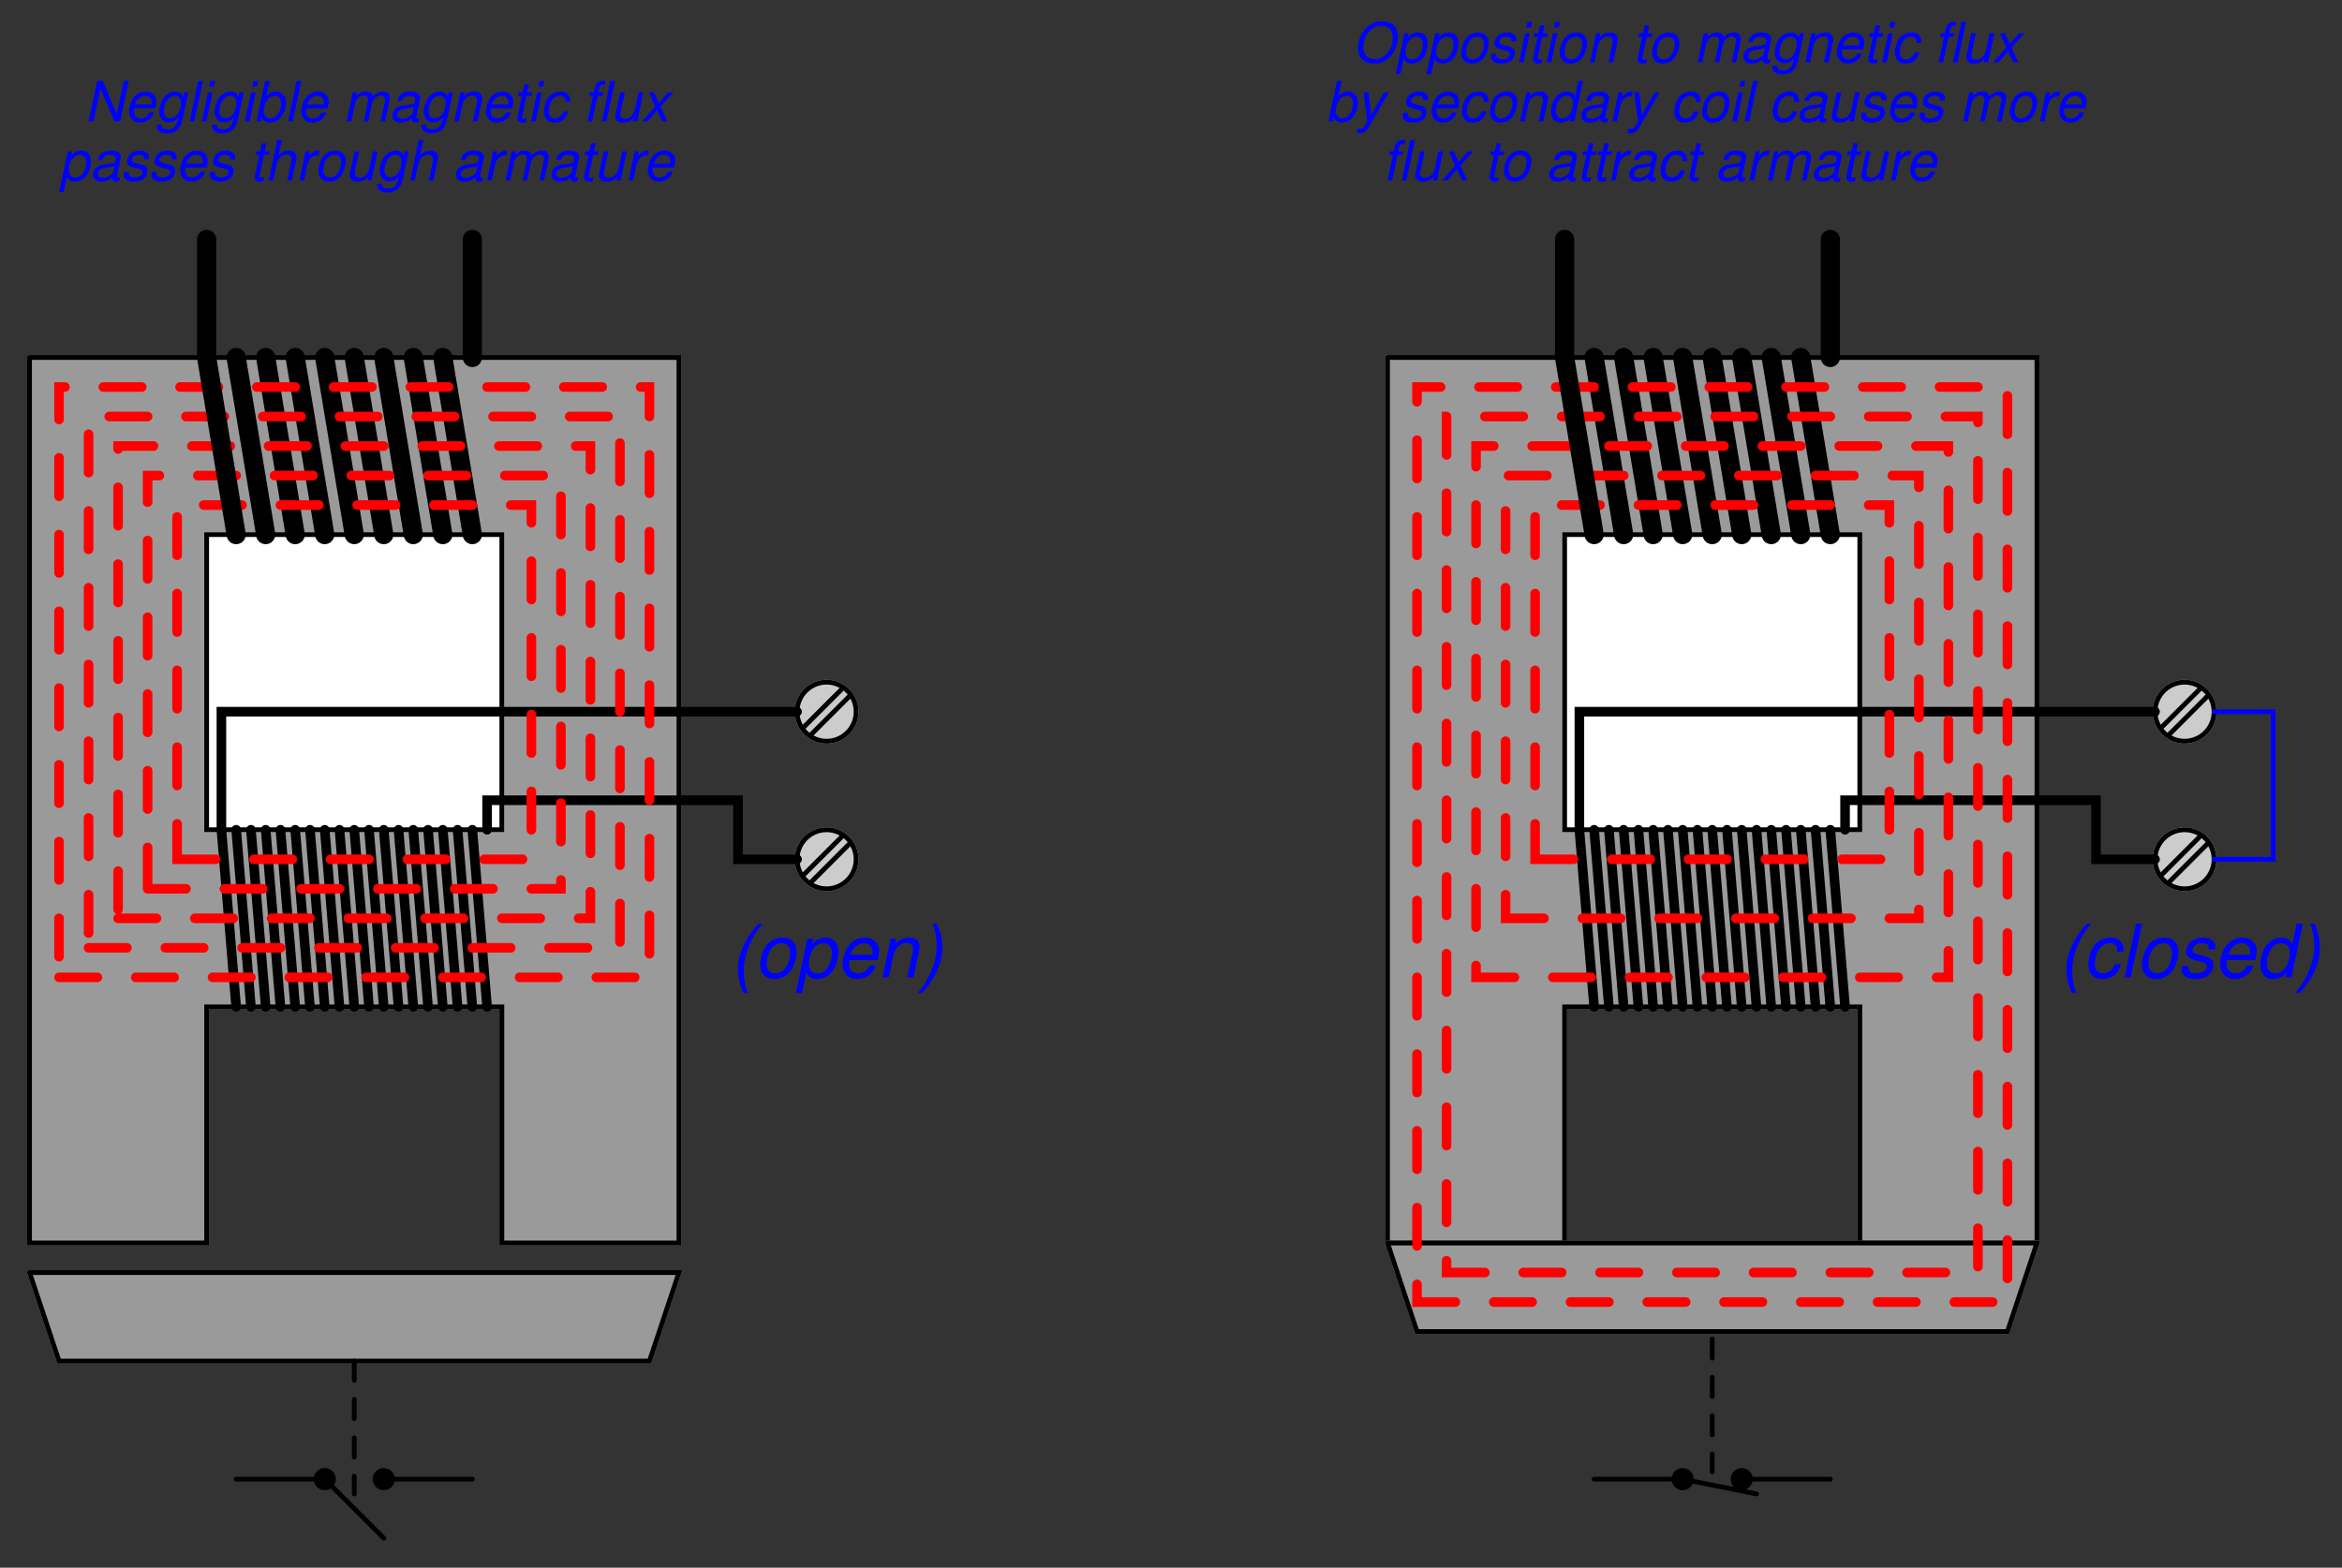 <?xml version="1.0" encoding="UTF-8"?>
<svg xmlns="http://www.w3.org/2000/svg" xmlns:xlink="http://www.w3.org/1999/xlink" viewBox="0 0 356.999 238.999" version="1.2">
<rect x="0" y="0" width="356.999" height="238.999" fill="#333333" stroke="none"/>
<defs>
<g>
<symbol overflow="visible" id="glyph0-0">
<path style="stroke:none;" d=""/>
</symbol>
<symbol overflow="visible" id="glyph0-1">
<path style="stroke:none;" d="M 4.406 -8.203 C 3.625 -7.391 3.078 -6.656 2.516 -5.641 C 1.672 -4.109 1.266 -2.75 1.266 -1.312 C 1.266 0.047 1.594 1.422 2.156 2.391 L 2.766 2.391 C 2.344 1.312 2.156 0.266 2.156 -0.891 C 2.156 -3.391 3.125 -5.891 5.016 -8.203 Z M 4.406 -8.203 "/>
</symbol>
<symbol overflow="visible" id="glyph0-2">
<path style="stroke:none;" d="M 4.312 -6.062 C 3.281 -6.062 2.344 -5.594 1.781 -4.766 C 1.266 -4.031 0.906 -2.797 0.906 -1.844 C 0.906 -0.594 1.766 0.266 3.031 0.266 C 4.109 0.266 4.969 -0.188 5.594 -1.047 C 6.109 -1.75 6.484 -2.984 6.484 -3.953 C 6.484 -4.562 6.25 -5.125 5.859 -5.516 C 5.484 -5.891 4.969 -6.062 4.312 -6.062 Z M 4.172 -5.203 C 5 -5.203 5.484 -4.672 5.484 -3.75 C 5.484 -3.078 5.312 -2.344 5 -1.781 C 4.562 -1.016 3.953 -0.609 3.188 -0.609 C 2.391 -0.609 1.891 -1.156 1.891 -2.062 C 1.891 -2.719 2.078 -3.453 2.391 -4.016 C 2.797 -4.781 3.438 -5.203 4.172 -5.203 Z M 4.172 -5.203 "/>
</symbol>
<symbol overflow="visible" id="glyph0-3">
<path style="stroke:none;" d="M 0.078 2.391 L 1.031 2.391 L 1.703 -0.766 C 2.047 -0.031 2.516 0.266 3.312 0.266 C 4.188 0.266 5.031 -0.141 5.609 -0.844 C 6.203 -1.594 6.594 -2.75 6.594 -3.875 C 6.594 -5.219 5.844 -6.062 4.641 -6.062 C 3.75 -6.062 2.859 -5.578 2.547 -4.953 L 2.75 -5.891 L 1.844 -5.891 Z M 4.266 -5.203 C 5.109 -5.203 5.609 -4.625 5.609 -3.641 C 5.609 -3.031 5.406 -2.312 5.109 -1.75 C 4.688 -0.984 4.125 -0.609 3.391 -0.609 C 2.562 -0.609 2.062 -1.172 2.062 -2.062 C 2.062 -2.75 2.25 -3.469 2.594 -4.062 C 3 -4.812 3.562 -5.203 4.266 -5.203 Z M 4.266 -5.203 "/>
</symbol>
<symbol overflow="visible" id="glyph0-4">
<path style="stroke:none;" d="M 6.328 -2.625 C 6.484 -3.516 6.531 -3.781 6.531 -4.141 C 6.531 -5.234 5.594 -6.062 4.375 -6.062 C 3.391 -6.062 2.469 -5.609 1.891 -4.844 C 1.359 -4.141 0.938 -2.875 0.938 -1.953 C 0.938 -1.344 1.219 -0.719 1.641 -0.297 C 2.031 0.078 2.531 0.266 3.172 0.266 C 4.516 0.266 5.688 -0.578 6.031 -1.781 L 5.078 -1.781 C 4.688 -1.016 4.078 -0.609 3.328 -0.609 C 2.438 -0.609 1.938 -1.156 1.938 -2.109 C 1.938 -2.359 1.953 -2.469 1.984 -2.625 Z M 2.188 -3.438 C 2.484 -4.484 3.312 -5.203 4.234 -5.203 C 5.031 -5.203 5.531 -4.656 5.531 -3.812 C 5.531 -3.719 5.531 -3.625 5.5 -3.438 Z M 2.188 -3.438 "/>
</symbol>
<symbol overflow="visible" id="glyph0-5">
<path style="stroke:none;" d="M 2.031 -5.891 L 0.781 0 L 1.734 0 L 2.422 -3.25 C 2.688 -4.484 3.469 -5.25 4.484 -5.25 C 5.047 -5.25 5.469 -4.859 5.469 -4.344 C 5.469 -4.281 5.438 -4.125 5.406 -3.922 L 4.562 0 L 5.516 0 L 6.406 -4.234 C 6.453 -4.375 6.453 -4.516 6.453 -4.656 C 6.453 -5.516 5.859 -6.062 4.922 -6.062 C 4.078 -6.062 3.328 -5.766 2.75 -5.156 L 2.891 -5.891 Z M 2.031 -5.891 "/>
</symbol>
<symbol overflow="visible" id="glyph0-6">
<path style="stroke:none;" d="M 0.547 2.391 C 1.266 1.656 1.906 0.766 2.438 -0.172 C 3.266 -1.672 3.656 -3.078 3.656 -4.578 C 3.656 -5.859 3.312 -7.266 2.797 -8.203 L 2.172 -8.203 C 2.594 -7.094 2.797 -6.047 2.797 -4.844 C 2.797 -2.422 1.781 0.094 -0.078 2.391 Z M 0.547 2.391 "/>
</symbol>
<symbol overflow="visible" id="glyph0-7">
<path style="stroke:none;" d="M 6.203 -3.922 L 6.203 -4.078 C 6.219 -4.25 6.234 -4.375 6.234 -4.406 C 6.234 -4.781 6.031 -5.234 5.734 -5.531 C 5.391 -5.891 4.922 -6.062 4.281 -6.062 C 3.281 -6.062 2.359 -5.641 1.766 -4.859 C 1.234 -4.172 0.859 -2.953 0.859 -1.906 C 0.859 -1.375 1.031 -0.828 1.344 -0.438 C 1.734 0.047 2.234 0.266 2.953 0.266 C 3.875 0.266 4.656 -0.062 5.172 -0.672 C 5.469 -1.016 5.641 -1.391 5.828 -2.031 L 4.875 -2.031 C 4.547 -1.109 3.922 -0.609 3.109 -0.609 C 2.328 -0.609 1.844 -1.156 1.844 -2.031 C 1.844 -2.75 2.078 -3.609 2.453 -4.203 C 2.875 -4.859 3.438 -5.203 4.125 -5.203 C 4.828 -5.203 5.266 -4.797 5.266 -4.156 C 5.266 -4.094 5.266 -4.016 5.25 -3.922 Z M 6.203 -3.922 "/>
</symbol>
<symbol overflow="visible" id="glyph0-8">
<path style="stroke:none;" d="M 3.453 -8.203 L 2.516 -8.203 L 0.766 0 L 1.703 0 Z M 3.453 -8.203 "/>
</symbol>
<symbol overflow="visible" id="glyph0-9">
<path style="stroke:none;" d="M 5.781 -4.25 C 5.844 -4.484 5.844 -4.594 5.844 -4.734 C 5.844 -5.531 5.109 -6.062 4 -6.062 C 3.203 -6.062 2.516 -5.828 2.062 -5.391 C 1.641 -5 1.391 -4.406 1.391 -3.875 C 1.391 -3.188 1.781 -2.875 2.938 -2.562 L 3.766 -2.344 C 4.141 -2.25 4.312 -2.188 4.406 -2.062 C 4.484 -1.953 4.562 -1.781 4.562 -1.688 C 4.562 -1.469 4.391 -1.141 4.203 -0.984 C 3.922 -0.75 3.438 -0.609 2.953 -0.609 C 2.156 -0.609 1.734 -0.906 1.734 -1.469 C 1.734 -1.547 1.75 -1.641 1.75 -1.75 L 0.75 -1.75 C 0.703 -1.5 0.688 -1.359 0.688 -1.188 C 0.688 -0.281 1.469 0.266 2.781 0.266 C 4.453 0.266 5.547 -0.609 5.547 -1.953 C 5.547 -2.625 5.172 -3 4.188 -3.234 L 3.328 -3.453 C 2.703 -3.609 2.375 -3.844 2.375 -4.125 C 2.375 -4.359 2.516 -4.641 2.719 -4.828 C 2.984 -5.078 3.312 -5.203 3.812 -5.203 C 4.484 -5.203 4.844 -4.953 4.844 -4.5 C 4.844 -4.438 4.844 -4.344 4.844 -4.25 Z M 5.781 -4.25 "/>
</symbol>
<symbol overflow="visible" id="glyph0-10">
<path style="stroke:none;" d="M 7.312 -8.203 L 6.375 -8.203 L 5.688 -5.047 C 5.328 -5.766 4.875 -6.062 4.078 -6.062 C 2.219 -6.062 0.828 -4.281 0.828 -1.906 C 0.828 -0.594 1.578 0.266 2.75 0.266 C 3.234 0.266 3.75 0.109 4.203 -0.172 C 4.531 -0.375 4.688 -0.547 4.844 -0.859 L 4.656 0 L 5.562 0 Z M 4 -5.203 C 4.844 -5.203 5.328 -4.641 5.328 -3.672 C 5.328 -3 5.141 -2.328 4.797 -1.75 C 4.359 -0.984 3.812 -0.609 3.125 -0.609 C 2.297 -0.609 1.812 -1.172 1.812 -2.141 C 1.812 -2.781 1.984 -3.484 2.312 -4.062 C 2.734 -4.844 3.281 -5.203 4 -5.203 Z M 4 -5.203 "/>
</symbol>
<symbol overflow="visible" id="glyph1-0">
<path style="stroke:none;" d=""/>
</symbol>
<symbol overflow="visible" id="glyph1-1">
<path style="stroke:none;" d="M 6.766 -6.156 L 6 -6.156 L 4.938 -1.109 L 2.828 -6.156 L 1.953 -6.156 L 0.641 0 L 1.391 0 L 2.453 -4.984 L 4.562 0 L 5.453 0 Z M 6.766 -6.156 "/>
</symbol>
<symbol overflow="visible" id="glyph1-2">
<path style="stroke:none;" d="M 4.75 -1.969 C 4.875 -2.625 4.891 -2.828 4.891 -3.109 C 4.891 -3.922 4.188 -4.547 3.281 -4.547 C 2.547 -4.547 1.844 -4.203 1.422 -3.641 C 1.016 -3.109 0.703 -2.156 0.703 -1.453 C 0.703 -1 0.906 -0.547 1.234 -0.234 C 1.531 0.062 1.891 0.188 2.375 0.188 C 3.391 0.188 4.266 -0.438 4.516 -1.344 L 3.812 -1.344 C 3.516 -0.766 3.062 -0.453 2.5 -0.453 C 1.828 -0.453 1.453 -0.875 1.453 -1.594 C 1.453 -1.766 1.453 -1.844 1.5 -1.969 Z M 1.641 -2.578 C 1.859 -3.359 2.484 -3.891 3.172 -3.891 C 3.766 -3.891 4.156 -3.5 4.156 -2.859 C 4.156 -2.781 4.141 -2.719 4.125 -2.578 Z M 1.641 -2.578 "/>
</symbol>
<symbol overflow="visible" id="glyph1-3">
<path style="stroke:none;" d="M 4.422 -4.422 L 4.281 -3.766 C 4.156 -4.047 4.078 -4.156 3.891 -4.297 C 3.672 -4.453 3.406 -4.547 3.109 -4.547 C 2.469 -4.547 1.812 -4.234 1.391 -3.703 C 0.938 -3.141 0.625 -2.203 0.625 -1.422 C 0.625 -0.5 1.219 0.141 2.078 0.141 C 2.609 0.141 3.109 -0.078 3.531 -0.531 L 3.5 -0.375 C 3.25 0.781 2.812 1.234 1.906 1.234 C 1.328 1.234 1 1 1 0.625 L 1 0.5 L 0.281 0.5 C 0.281 0.656 0.266 0.75 0.266 0.766 C 0.266 1.422 0.859 1.844 1.766 1.844 C 2.438 1.844 3.031 1.641 3.406 1.281 C 3.828 0.875 4.062 0.359 4.281 -0.719 L 5.078 -4.422 Z M 3.062 -3.891 C 3.609 -3.891 3.953 -3.5 3.953 -2.859 C 3.953 -2.344 3.812 -1.719 3.562 -1.297 C 3.297 -0.781 2.797 -0.469 2.281 -0.469 C 1.719 -0.469 1.359 -0.875 1.359 -1.547 C 1.359 -2.062 1.5 -2.594 1.75 -3.031 C 2.062 -3.594 2.516 -3.891 3.062 -3.891 Z M 3.062 -3.891 "/>
</symbol>
<symbol overflow="visible" id="glyph1-4">
<path style="stroke:none;" d="M 2.594 -6.156 L 1.875 -6.156 L 0.578 0 L 1.281 0 Z M 2.594 -6.156 "/>
</symbol>
<symbol overflow="visible" id="glyph1-5">
<path style="stroke:none;" d="M 2.203 -4.422 L 1.5 -4.422 L 0.562 0 L 1.266 0 Z M 2.578 -6.156 L 1.859 -6.156 L 1.672 -5.281 L 2.391 -5.281 Z M 2.578 -6.156 "/>
</symbol>
<symbol overflow="visible" id="glyph1-6">
<path style="stroke:none;" d="M 1.766 -6.156 L 0.453 0 L 1.094 0 L 1.234 -0.656 C 1.5 -0.047 1.859 0.188 2.484 0.188 C 3.047 0.188 3.641 -0.062 4.031 -0.469 C 4.594 -1.062 4.969 -2.031 4.969 -2.891 C 4.969 -3.844 4.312 -4.547 3.469 -4.547 C 3.125 -4.547 2.75 -4.453 2.5 -4.297 C 2.359 -4.203 2.25 -4.109 1.984 -3.828 L 2.469 -6.156 Z M 3.234 -3.891 C 3.844 -3.891 4.219 -3.453 4.219 -2.734 C 4.219 -2.25 4.078 -1.719 3.828 -1.312 C 3.484 -0.734 3.047 -0.453 2.5 -0.453 C 1.922 -0.453 1.562 -0.875 1.562 -1.547 C 1.562 -2.062 1.719 -2.641 1.953 -3.047 C 2.281 -3.609 2.719 -3.891 3.234 -3.891 Z M 3.234 -3.891 "/>
</symbol>
<symbol overflow="visible" id="glyph1-7">
<path style="stroke:none;" d=""/>
</symbol>
<symbol overflow="visible" id="glyph1-8">
<path style="stroke:none;" d="M 1.531 -4.422 L 0.594 0 L 1.312 0 L 1.891 -2.781 C 2.031 -3.422 2.609 -3.938 3.172 -3.938 C 3.578 -3.938 3.859 -3.719 3.859 -3.359 C 3.859 -3.266 3.844 -3.156 3.828 -3.047 L 3.188 0 L 3.891 0 L 4.484 -2.781 C 4.609 -3.438 5.203 -3.938 5.812 -3.938 C 6.203 -3.938 6.453 -3.703 6.453 -3.297 C 6.453 -3.156 6.453 -3.156 6.375 -2.875 L 5.766 0 L 6.469 0 L 7.141 -3.141 C 7.156 -3.234 7.188 -3.516 7.188 -3.609 C 7.188 -3.844 7.094 -4.078 6.922 -4.266 C 6.734 -4.469 6.516 -4.547 6.109 -4.547 C 5.562 -4.547 5.094 -4.328 4.594 -3.844 C 4.453 -4.312 4.125 -4.547 3.562 -4.547 C 2.984 -4.547 2.609 -4.375 2.062 -3.875 L 2.172 -4.422 Z M 1.531 -4.422 "/>
</symbol>
<symbol overflow="visible" id="glyph1-9">
<path style="stroke:none;" d="M 4.656 -0.438 C 4.578 -0.406 4.547 -0.406 4.516 -0.406 C 4.297 -0.406 4.188 -0.484 4.188 -0.656 C 4.188 -0.688 4.188 -0.719 4.203 -0.75 L 4.734 -3.281 C 4.797 -3.516 4.797 -3.516 4.797 -3.594 C 4.797 -4.172 4.203 -4.547 3.328 -4.547 C 2.141 -4.547 1.438 -4.047 1.281 -3.109 L 1.984 -3.109 C 2.062 -3.344 2.125 -3.469 2.234 -3.578 C 2.422 -3.781 2.781 -3.891 3.141 -3.891 C 3.641 -3.891 4.031 -3.672 4.031 -3.359 C 4.031 -3.328 4.031 -3.266 4.016 -3.203 L 3.984 -3.047 C 3.922 -2.703 3.75 -2.609 3.141 -2.547 C 2.016 -2.453 1.656 -2.359 1.234 -2.094 C 0.797 -1.828 0.547 -1.375 0.547 -0.891 C 0.547 -0.203 1 0.188 1.75 0.188 C 2.062 0.188 2.406 0.141 2.719 0.031 C 2.984 -0.062 3.109 -0.156 3.453 -0.453 L 3.453 -0.359 C 3.453 -0.016 3.703 0.188 4.094 0.188 C 4.203 0.188 4.234 0.188 4.422 0.141 C 4.453 0.141 4.5 0.125 4.547 0.125 Z M 3.641 -1.391 C 3.531 -0.859 2.781 -0.406 2.047 -0.406 C 1.562 -0.406 1.297 -0.609 1.297 -0.969 C 1.297 -1.25 1.453 -1.531 1.703 -1.672 C 1.906 -1.812 2.156 -1.875 2.578 -1.938 C 3.359 -2.047 3.438 -2.047 3.812 -2.172 Z M 3.641 -1.391 "/>
</symbol>
<symbol overflow="visible" id="glyph1-10">
<path style="stroke:none;" d="M 1.531 -4.422 L 0.594 0 L 1.297 0 L 1.812 -2.438 C 2.016 -3.359 2.609 -3.938 3.359 -3.938 C 3.781 -3.938 4.094 -3.641 4.094 -3.25 C 4.094 -3.203 4.078 -3.094 4.047 -2.938 L 3.422 0 L 4.141 0 L 4.812 -3.172 C 4.828 -3.281 4.844 -3.391 4.844 -3.5 C 4.844 -4.141 4.391 -4.547 3.703 -4.547 C 3.047 -4.547 2.5 -4.312 2.062 -3.875 L 2.172 -4.422 Z M 1.531 -4.422 "/>
</symbol>
<symbol overflow="visible" id="glyph1-11">
<path style="stroke:none;" d="M 3.094 -4.422 L 2.344 -4.422 L 2.594 -5.641 L 1.891 -5.641 L 1.625 -4.422 L 1.031 -4.422 L 0.906 -3.859 L 1.516 -3.859 L 0.844 -0.734 C 0.828 -0.656 0.812 -0.562 0.812 -0.469 C 0.812 -0.062 1.109 0.188 1.562 0.188 C 1.75 0.188 1.984 0.172 2.125 0.141 L 2.25 -0.484 C 1.969 -0.406 1.953 -0.406 1.844 -0.406 C 1.656 -0.406 1.547 -0.5 1.547 -0.641 C 1.547 -0.672 1.547 -0.703 1.562 -0.766 L 2.219 -3.859 L 2.969 -3.859 Z M 3.094 -4.422 "/>
</symbol>
<symbol overflow="visible" id="glyph1-12">
<path style="stroke:none;" d="M 4.656 -2.938 L 4.656 -3.062 C 4.672 -3.188 4.672 -3.281 4.672 -3.312 C 4.672 -3.578 4.516 -3.922 4.297 -4.156 C 4.047 -4.422 3.703 -4.547 3.219 -4.547 C 2.453 -4.547 1.766 -4.234 1.328 -3.641 C 0.922 -3.125 0.641 -2.203 0.641 -1.438 C 0.641 -1.031 0.781 -0.625 1.016 -0.328 C 1.297 0.031 1.672 0.188 2.219 0.188 C 2.906 0.188 3.5 -0.047 3.875 -0.5 C 4.094 -0.766 4.234 -1.047 4.375 -1.516 L 3.656 -1.516 C 3.406 -0.828 2.938 -0.453 2.344 -0.453 C 1.75 -0.453 1.391 -0.875 1.391 -1.531 C 1.391 -2.062 1.562 -2.703 1.844 -3.141 C 2.156 -3.641 2.578 -3.891 3.094 -3.891 C 3.625 -3.891 3.953 -3.609 3.953 -3.125 C 3.953 -3.078 3.953 -3.016 3.938 -2.938 Z M 4.656 -2.938 "/>
</symbol>
<symbol overflow="visible" id="glyph1-13">
<path style="stroke:none;" d="M 3.125 -4.422 L 2.391 -4.422 L 2.516 -5 C 2.609 -5.438 2.766 -5.562 3.125 -5.562 C 3.188 -5.562 3.25 -5.562 3.359 -5.547 L 3.484 -6.141 C 3.328 -6.172 3.234 -6.172 3.109 -6.172 C 2.453 -6.172 1.984 -5.797 1.844 -5.172 L 1.688 -4.422 L 1.094 -4.422 L 0.984 -3.859 L 1.562 -3.859 L 0.75 0 L 1.453 0 L 2.281 -3.859 L 3 -3.859 Z M 3.125 -4.422 "/>
</symbol>
<symbol overflow="visible" id="glyph1-14">
<path style="stroke:none;" d="M 4.078 0 L 5.016 -4.422 L 4.297 -4.422 L 3.766 -1.922 C 3.578 -1 2.984 -0.406 2.266 -0.406 C 1.797 -0.406 1.516 -0.656 1.516 -1.062 C 1.516 -1.125 1.516 -1.203 1.531 -1.297 L 2.203 -4.422 L 1.5 -4.422 L 0.766 -1.016 C 0.75 -0.922 0.75 -0.828 0.75 -0.719 C 0.75 -0.156 1.188 0.188 1.906 0.188 C 2.562 0.188 3.047 -0.016 3.531 -0.484 L 3.438 0 Z M 4.078 0 "/>
</symbol>
<symbol overflow="visible" id="glyph1-15">
<path style="stroke:none;" d="M 2.953 -2.25 L 4.922 -4.422 L 4.094 -4.422 L 2.688 -2.797 L 1.953 -4.422 L 1.172 -4.422 L 2.156 -2.25 L 0.141 0 L 0.969 0 L 2.438 -1.688 L 3.203 0 L 3.984 0 Z M 2.953 -2.25 "/>
</symbol>
<symbol overflow="visible" id="glyph1-16">
<path style="stroke:none;" d="M 0.062 1.797 L 0.766 1.797 L 1.281 -0.578 C 1.531 -0.031 1.875 0.188 2.484 0.188 C 3.141 0.188 3.766 -0.109 4.203 -0.625 C 4.656 -1.203 4.938 -2.062 4.938 -2.906 C 4.938 -3.922 4.375 -4.547 3.469 -4.547 C 2.812 -4.547 2.141 -4.188 1.922 -3.719 L 2.062 -4.422 L 1.391 -4.422 Z M 3.203 -3.891 C 3.828 -3.891 4.203 -3.469 4.203 -2.734 C 4.203 -2.266 4.062 -1.734 3.828 -1.312 C 3.516 -0.734 3.094 -0.453 2.547 -0.453 C 1.922 -0.453 1.547 -0.875 1.547 -1.547 C 1.547 -2.062 1.688 -2.609 1.938 -3.047 C 2.25 -3.609 2.672 -3.891 3.203 -3.891 Z M 3.203 -3.891 "/>
</symbol>
<symbol overflow="visible" id="glyph1-17">
<path style="stroke:none;" d="M 4.344 -3.188 C 4.375 -3.359 4.391 -3.438 4.391 -3.547 C 4.391 -4.141 3.828 -4.547 3 -4.547 C 2.406 -4.547 1.891 -4.375 1.547 -4.047 C 1.234 -3.75 1.031 -3.312 1.031 -2.906 C 1.031 -2.391 1.328 -2.156 2.203 -1.922 L 2.828 -1.766 C 3.109 -1.688 3.234 -1.641 3.312 -1.547 C 3.359 -1.469 3.422 -1.344 3.422 -1.266 C 3.422 -1.109 3.297 -0.859 3.141 -0.75 C 2.938 -0.562 2.578 -0.453 2.203 -0.453 C 1.625 -0.453 1.297 -0.688 1.297 -1.109 C 1.297 -1.156 1.312 -1.234 1.312 -1.312 L 0.562 -1.312 C 0.516 -1.125 0.516 -1.016 0.516 -0.891 C 0.516 -0.203 1.094 0.188 2.078 0.188 C 3.344 0.188 4.156 -0.453 4.156 -1.453 C 4.156 -1.969 3.875 -2.25 3.141 -2.438 L 2.5 -2.594 C 2.031 -2.703 1.781 -2.875 1.781 -3.094 C 1.781 -3.266 1.875 -3.469 2.031 -3.625 C 2.234 -3.812 2.484 -3.891 2.859 -3.891 C 3.359 -3.891 3.641 -3.719 3.641 -3.375 C 3.641 -3.328 3.641 -3.25 3.625 -3.188 Z M 4.344 -3.188 "/>
</symbol>
<symbol overflow="visible" id="glyph1-18">
<path style="stroke:none;" d="M 1.891 -6.156 L 0.594 0 L 1.297 0 L 1.812 -2.438 C 2.016 -3.359 2.609 -3.938 3.375 -3.938 C 3.812 -3.938 4.094 -3.656 4.094 -3.219 C 4.094 -3.125 4.094 -3.125 4.047 -2.891 L 3.422 0 L 4.141 0 L 4.812 -3.172 C 4.828 -3.281 4.844 -3.391 4.844 -3.484 C 4.844 -4.156 4.422 -4.547 3.703 -4.547 C 3.078 -4.547 2.672 -4.375 2.125 -3.875 L 2.609 -6.156 Z M 1.891 -6.156 "/>
</symbol>
<symbol overflow="visible" id="glyph1-19">
<path style="stroke:none;" d="M 1.516 -4.422 L 0.578 0 L 1.297 0 L 1.781 -2.297 C 2 -3.328 2.594 -3.844 3.531 -3.812 L 3.672 -4.516 C 3.562 -4.547 3.5 -4.547 3.406 -4.547 C 2.922 -4.547 2.547 -4.328 2.016 -3.734 L 2.156 -4.422 Z M 1.516 -4.422 "/>
</symbol>
<symbol overflow="visible" id="glyph1-20">
<path style="stroke:none;" d="M 3.234 -4.547 C 2.453 -4.547 1.766 -4.188 1.328 -3.562 C 0.953 -3.031 0.672 -2.094 0.672 -1.391 C 0.672 -0.453 1.328 0.188 2.266 0.188 C 3.078 0.188 3.719 -0.141 4.188 -0.781 C 4.578 -1.312 4.859 -2.234 4.859 -2.969 C 4.859 -3.422 4.688 -3.844 4.391 -4.141 C 4.109 -4.406 3.734 -4.547 3.234 -4.547 Z M 3.125 -3.891 C 3.75 -3.891 4.125 -3.5 4.125 -2.812 C 4.125 -2.312 3.984 -1.766 3.75 -1.344 C 3.422 -0.766 2.969 -0.453 2.391 -0.453 C 1.781 -0.453 1.422 -0.875 1.422 -1.547 C 1.422 -2.047 1.562 -2.594 1.781 -3.016 C 2.094 -3.578 2.578 -3.891 3.125 -3.891 Z M 3.125 -3.891 "/>
</symbol>
<symbol overflow="visible" id="glyph1-21">
<path style="stroke:none;" d="M 4.531 -6.25 C 3.578 -6.25 2.766 -5.891 2.078 -5.188 C 1.328 -4.406 0.875 -3.297 0.875 -2.219 C 0.875 -1.484 1.109 -0.844 1.5 -0.453 C 1.891 -0.047 2.578 0.188 3.297 0.188 C 4.094 0.188 4.812 -0.031 5.359 -0.453 C 6.344 -1.219 6.984 -2.578 6.984 -3.922 C 6.984 -4.578 6.75 -5.219 6.375 -5.609 C 5.969 -6.016 5.297 -6.25 4.531 -6.25 Z M 4.422 -5.562 C 5 -5.562 5.547 -5.328 5.828 -4.969 C 6.062 -4.672 6.172 -4.266 6.172 -3.766 C 6.172 -2.984 5.922 -2.172 5.469 -1.562 C 4.969 -0.875 4.234 -0.484 3.406 -0.484 C 2.859 -0.484 2.328 -0.719 2.031 -1.094 C 1.812 -1.391 1.688 -1.781 1.688 -2.281 C 1.688 -3.062 1.953 -3.875 2.391 -4.5 C 2.891 -5.172 3.641 -5.562 4.422 -5.562 Z M 4.422 -5.562 "/>
</symbol>
<symbol overflow="visible" id="glyph1-22">
<path style="stroke:none;" d="M 4.234 -4.422 L 2.266 -0.984 L 1.875 -4.422 L 1.109 -4.422 L 1.688 0.031 L 1.25 0.719 C 1.016 1.078 0.891 1.156 0.562 1.156 C 0.484 1.156 0.453 1.156 0.203 1.125 L 0.062 1.75 C 0.219 1.828 0.328 1.844 0.484 1.844 C 1.078 1.844 1.516 1.562 1.875 0.922 L 4.984 -4.422 Z M 4.234 -4.422 "/>
</symbol>
<symbol overflow="visible" id="glyph1-23">
<path style="stroke:none;" d="M 5.484 -6.156 L 4.781 -6.156 L 4.266 -3.781 C 4 -4.328 3.656 -4.547 3.062 -4.547 C 1.656 -4.547 0.609 -3.219 0.609 -1.438 C 0.609 -0.453 1.188 0.188 2.062 0.188 C 2.438 0.188 2.812 0.078 3.141 -0.125 C 3.406 -0.281 3.516 -0.406 3.625 -0.641 L 3.5 0 L 4.172 0 Z M 3 -3.891 C 3.625 -3.891 3.984 -3.469 3.984 -2.766 C 3.984 -2.25 3.859 -1.75 3.609 -1.312 C 3.281 -0.75 2.859 -0.453 2.344 -0.453 C 1.719 -0.453 1.359 -0.875 1.359 -1.609 C 1.359 -2.078 1.5 -2.609 1.734 -3.047 C 2.047 -3.625 2.453 -3.891 3 -3.891 Z M 3 -3.891 "/>
</symbol>
</g>
<clipPath id="clip1">
  <path d="M 0.5 187 L 110 187 L 110 214 L 0.5 214 Z M 0.5 187 "/>
</clipPath>
<clipPath id="clip2">
  <path d="M 43 219 L 65 219 L 65 238.5 L 43 238.5 Z M 43 219 "/>
</clipPath>
</defs>
<g id="surface1">
<path style="fill-rule:evenodd;fill:rgb(60.352%,60.352%,60.352%);fill-opacity:1;stroke-width:7.312;stroke-linecap:round;stroke-linejoin:miter;stroke:rgb(60.352%,60.352%,60.352%);stroke-opacity:1;stroke-miterlimit:6;" d="M 40 1839.99 L 1030 1839.99 L 1030 489.99 L 760 489.99 L 760 849.99 L 310 849.99 L 310 489.99 L 40 489.99 L 40 1839.99 " transform="matrix(0.1,0,0,-0.1,0.5,238.499)"/>
<path style="fill-rule:evenodd;fill:rgb(100%,100%,100%);fill-opacity:1;stroke-width:7.312;stroke-linecap:round;stroke-linejoin:miter;stroke:rgb(100%,100%,100%);stroke-opacity:1;stroke-miterlimit:6;" d="M 310 1119.99 L 760 1119.99 L 760 1569.99 L 310 1569.99 Z M 310 1119.99 " transform="matrix(0.1,0,0,-0.1,0.5,238.499)"/>
<path style="fill:none;stroke-width:7.312;stroke-linecap:round;stroke-linejoin:miter;stroke:rgb(0%,0%,0%);stroke-opacity:1;stroke-miterlimit:6;" d="M 310 1119.99 L 760 1119.99 L 760 1569.99 L 310 1569.99 Z M 310 1119.99 " transform="matrix(0.1,0,0,-0.1,0.5,238.499)"/>
<path style="fill:none;stroke-width:7.312;stroke-linecap:round;stroke-linejoin:miter;stroke:rgb(0%,0%,0%);stroke-opacity:1;stroke-miterlimit:6;" d="M 40 1839.99 L 1030 1839.99 L 1030 489.99 L 760 489.99 L 760 849.99 L 310 849.99 L 310 489.99 L 40 489.99 L 40 1839.99 " transform="matrix(0.1,0,0,-0.1,0.5,238.499)"/>
<path style="fill:none;stroke-width:29.25;stroke-linecap:round;stroke-linejoin:miter;stroke:rgb(0%,0%,0%);stroke-opacity:1;stroke-miterlimit:6;" d="M 400 1569.99 L 355 1839.99 " transform="matrix(0.1,0,0,-0.1,0.5,238.499)"/>
<path style="fill:none;stroke-width:29.25;stroke-linecap:round;stroke-linejoin:miter;stroke:rgb(0%,0%,0%);stroke-opacity:1;stroke-miterlimit:6;" d="M 445 1569.99 L 400 1839.99 " transform="matrix(0.1,0,0,-0.1,0.5,238.499)"/>
<path style="fill:none;stroke-width:29.25;stroke-linecap:round;stroke-linejoin:miter;stroke:rgb(0%,0%,0%);stroke-opacity:1;stroke-miterlimit:6;" d="M 490 1569.99 L 445 1839.99 " transform="matrix(0.1,0,0,-0.1,0.5,238.499)"/>
<path style="fill:none;stroke-width:29.25;stroke-linecap:round;stroke-linejoin:miter;stroke:rgb(0%,0%,0%);stroke-opacity:1;stroke-miterlimit:6;" d="M 535 1569.99 L 490 1839.99 " transform="matrix(0.1,0,0,-0.1,0.5,238.499)"/>
<path style="fill:none;stroke-width:29.25;stroke-linecap:round;stroke-linejoin:miter;stroke:rgb(0%,0%,0%);stroke-opacity:1;stroke-miterlimit:6;" d="M 580 1569.99 L 535 1839.99 " transform="matrix(0.1,0,0,-0.1,0.5,238.499)"/>
<path style="fill:none;stroke-width:29.25;stroke-linecap:round;stroke-linejoin:miter;stroke:rgb(0%,0%,0%);stroke-opacity:1;stroke-miterlimit:6;" d="M 625 1569.99 L 580 1839.99 " transform="matrix(0.1,0,0,-0.1,0.5,238.499)"/>
<path style="fill:none;stroke-width:29.25;stroke-linecap:round;stroke-linejoin:miter;stroke:rgb(0%,0%,0%);stroke-opacity:1;stroke-miterlimit:6;" d="M 670 1569.99 L 625 1839.99 " transform="matrix(0.1,0,0,-0.1,0.5,238.499)"/>
<path style="fill:none;stroke-width:29.25;stroke-linecap:round;stroke-linejoin:miter;stroke:rgb(0%,0%,0%);stroke-opacity:1;stroke-miterlimit:6;" d="M 715 1569.99 L 670 1839.99 " transform="matrix(0.1,0,0,-0.1,0.5,238.499)"/>
<path style=" stroke:none;fill-rule:evenodd;fill:rgb(60.352%,60.352%,60.352%);fill-opacity:1;" d="M 4.5 194 L 103.5 194 L 99 207.5 L 9 207.5 L 4.5 194 "/>
<g clip-path="url(#clip1)" clip-rule="nonzero">
<path style="fill:none;stroke-width:7.312;stroke-linecap:round;stroke-linejoin:miter;stroke:rgb(60.352%,60.352%,60.352%);stroke-opacity:1;stroke-miterlimit:6;" d="M 40 444.99 L 1030 444.99 L 985 309.99 L 85 309.99 L 40 444.99 " transform="matrix(0.1,0,0,-0.1,0.5,238.499)"/>
<path style="fill:none;stroke-width:7.312;stroke-linecap:round;stroke-linejoin:miter;stroke:rgb(0%,0%,0%);stroke-opacity:1;stroke-miterlimit:6;" d="M 40 444.99 L 1030 444.99 L 985 309.99 L 85 309.99 L 40 444.99 " transform="matrix(0.1,0,0,-0.1,0.5,238.499)"/>
</g>
<path style="fill:none;stroke-width:14.625;stroke-linecap:round;stroke-linejoin:miter;stroke:rgb(0%,0%,0%);stroke-opacity:1;stroke-miterlimit:6;" d="M 355 849.99 L 332.5 1119.99 " transform="matrix(0.1,0,0,-0.1,0.5,238.499)"/>
<path style="fill:none;stroke-width:14.625;stroke-linecap:round;stroke-linejoin:miter;stroke:rgb(0%,0%,0%);stroke-opacity:1;stroke-miterlimit:6;" d="M 377.5 849.99 L 355 1119.99 " transform="matrix(0.1,0,0,-0.1,0.5,238.499)"/>
<path style="fill:none;stroke-width:14.625;stroke-linecap:round;stroke-linejoin:miter;stroke:rgb(0%,0%,0%);stroke-opacity:1;stroke-miterlimit:6;" d="M 400 849.99 L 377.5 1119.99 " transform="matrix(0.1,0,0,-0.1,0.5,238.499)"/>
<path style="fill:none;stroke-width:14.625;stroke-linecap:round;stroke-linejoin:miter;stroke:rgb(0%,0%,0%);stroke-opacity:1;stroke-miterlimit:6;" d="M 422.5 849.99 L 400 1119.99 " transform="matrix(0.1,0,0,-0.1,0.5,238.499)"/>
<path style="fill:none;stroke-width:14.625;stroke-linecap:round;stroke-linejoin:miter;stroke:rgb(0%,0%,0%);stroke-opacity:1;stroke-miterlimit:6;" d="M 445 849.99 L 422.5 1119.99 " transform="matrix(0.1,0,0,-0.1,0.5,238.499)"/>
<path style="fill:none;stroke-width:14.625;stroke-linecap:round;stroke-linejoin:miter;stroke:rgb(0%,0%,0%);stroke-opacity:1;stroke-miterlimit:6;" d="M 467.5 849.99 L 445 1119.99 " transform="matrix(0.1,0,0,-0.1,0.5,238.499)"/>
<path style="fill:none;stroke-width:14.625;stroke-linecap:round;stroke-linejoin:miter;stroke:rgb(0%,0%,0%);stroke-opacity:1;stroke-miterlimit:6;" d="M 490 849.99 L 467.5 1119.99 " transform="matrix(0.1,0,0,-0.1,0.5,238.499)"/>
<path style="fill:none;stroke-width:14.625;stroke-linecap:round;stroke-linejoin:miter;stroke:rgb(0%,0%,0%);stroke-opacity:1;stroke-miterlimit:6;" d="M 512.5 849.99 L 490 1119.99 " transform="matrix(0.1,0,0,-0.1,0.5,238.499)"/>
<path style="fill:none;stroke-width:14.625;stroke-linecap:round;stroke-linejoin:miter;stroke:rgb(0%,0%,0%);stroke-opacity:1;stroke-miterlimit:6;" d="M 535 849.99 L 512.5 1119.99 " transform="matrix(0.1,0,0,-0.1,0.5,238.499)"/>
<path style="fill:none;stroke-width:14.625;stroke-linecap:round;stroke-linejoin:miter;stroke:rgb(0%,0%,0%);stroke-opacity:1;stroke-miterlimit:6;" d="M 557.5 849.99 L 535 1119.99 " transform="matrix(0.1,0,0,-0.1,0.5,238.499)"/>
<path style="fill:none;stroke-width:14.625;stroke-linecap:round;stroke-linejoin:miter;stroke:rgb(0%,0%,0%);stroke-opacity:1;stroke-miterlimit:6;" d="M 580 849.99 L 557.5 1119.99 " transform="matrix(0.1,0,0,-0.1,0.5,238.499)"/>
<path style="fill:none;stroke-width:14.625;stroke-linecap:round;stroke-linejoin:miter;stroke:rgb(0%,0%,0%);stroke-opacity:1;stroke-miterlimit:6;" d="M 602.5 849.99 L 580 1119.99 " transform="matrix(0.1,0,0,-0.1,0.5,238.499)"/>
<path style="fill:none;stroke-width:14.625;stroke-linecap:round;stroke-linejoin:miter;stroke:rgb(0%,0%,0%);stroke-opacity:1;stroke-miterlimit:6;" d="M 625 849.99 L 602.5 1119.99 " transform="matrix(0.1,0,0,-0.1,0.5,238.499)"/>
<path style="fill:none;stroke-width:14.625;stroke-linecap:round;stroke-linejoin:miter;stroke:rgb(0%,0%,0%);stroke-opacity:1;stroke-miterlimit:6;" d="M 647.5 849.99 L 625 1119.99 " transform="matrix(0.1,0,0,-0.1,0.5,238.499)"/>
<path style="fill:none;stroke-width:14.625;stroke-linecap:round;stroke-linejoin:miter;stroke:rgb(0%,0%,0%);stroke-opacity:1;stroke-miterlimit:6;" d="M 670 849.99 L 647.5 1119.99 " transform="matrix(0.1,0,0,-0.1,0.5,238.499)"/>
<path style="fill:none;stroke-width:14.625;stroke-linecap:round;stroke-linejoin:miter;stroke:rgb(0%,0%,0%);stroke-opacity:1;stroke-miterlimit:6;" d="M 692.5 849.99 L 670 1119.99 " transform="matrix(0.1,0,0,-0.1,0.5,238.499)"/>
<path style="fill:none;stroke-width:14.625;stroke-linecap:round;stroke-linejoin:miter;stroke:rgb(0%,0%,0%);stroke-opacity:1;stroke-miterlimit:6;" d="M 715 849.99 L 692.5 1119.99 " transform="matrix(0.1,0,0,-0.1,0.5,238.499)"/>
<path style="fill:none;stroke-width:14.625;stroke-linecap:round;stroke-linejoin:miter;stroke:rgb(0%,0%,0%);stroke-opacity:1;stroke-miterlimit:6;" d="M 737.5 849.99 L 715 1119.99 " transform="matrix(0.1,0,0,-0.1,0.5,238.499)"/>
<g clip-path="url(#clip2)" clip-rule="nonzero">
<path style="fill:none;stroke-width:7.312;stroke-linecap:round;stroke-linejoin:miter;stroke:rgb(0%,0%,0%);stroke-opacity:1;stroke-miterlimit:6;" d="M 580 39.99 L 490 129.99 " transform="matrix(0.1,0,0,-0.1,0.5,238.499)"/>
</g>
<path style="fill:none;stroke-width:7.312;stroke-linecap:round;stroke-linejoin:miter;stroke:rgb(0%,0%,0%);stroke-opacity:1;stroke-miterlimit:6;" d="M 490 129.99 L 355 129.99 " transform="matrix(0.1,0,0,-0.1,0.5,238.499)"/>
<path style=" stroke:none;fill-rule:evenodd;fill:rgb(0%,0%,0%);fill-opacity:1;" d="M 51.188 225.5 C 51.188 226.43 50.43 227.188 49.5 227.188 C 48.57 227.188 47.812 226.43 47.812 225.5 C 47.812 224.566 48.57 223.812 49.5 223.812 C 50.43 223.812 51.188 224.566 51.188 225.5 "/>
<path style=" stroke:none;fill-rule:evenodd;fill:rgb(0%,0%,0%);fill-opacity:1;" d="M 60.188 225.5 C 60.188 226.43 59.43 227.188 58.5 227.188 C 57.57 227.188 56.812 226.43 56.812 225.5 C 56.812 224.566 57.57 223.812 58.5 223.812 C 59.43 223.812 60.188 224.566 60.188 225.5 "/>
<path style="fill:none;stroke-width:7.312;stroke-linecap:round;stroke-linejoin:miter;stroke:rgb(0%,0%,0%);stroke-opacity:1;stroke-miterlimit:6;" d="M 715 129.99 L 580 129.99 " transform="matrix(0.1,0,0,-0.1,0.5,238.499)"/>
<path style="fill:none;stroke-width:7.312;stroke-linecap:round;stroke-linejoin:miter;stroke:rgb(0%,0%,0%);stroke-opacity:1;stroke-dasharray:29.25,29.25;stroke-miterlimit:6;" d="M 535 309.99 L 535 107.49 " transform="matrix(0.1,0,0,-0.1,0.5,238.499)"/>
<path style="fill-rule:evenodd;fill:rgb(80.077%,80.077%,80.077%);fill-opacity:1;stroke-width:7.312;stroke-linecap:round;stroke-linejoin:miter;stroke:rgb(80.077%,80.077%,80.077%);stroke-opacity:1;stroke-miterlimit:6;" d="M 1300 1299.99 C 1300 1324.834 1279.844 1344.99 1255 1344.99 C 1230.156 1344.99 1210 1324.834 1210 1299.99 C 1210 1275.146 1230.156 1254.99 1255 1254.99 C 1279.844 1254.99 1300 1275.146 1300 1299.99 " transform="matrix(0.1,0,0,-0.1,0.5,238.499)"/>
<path style="fill:none;stroke-width:7.312;stroke-linecap:round;stroke-linejoin:miter;stroke:rgb(0%,0%,0%);stroke-opacity:1;stroke-miterlimit:6;" d="M 1300 1299.99 C 1300 1324.834 1279.844 1344.99 1255 1344.99 C 1230.156 1344.99 1210 1324.834 1210 1299.99 C 1210 1275.146 1230.156 1254.99 1255 1254.99 C 1279.844 1254.99 1300 1275.146 1300 1299.99 " transform="matrix(0.1,0,0,-0.1,0.5,238.499)"/>
<path style="fill:none;stroke-width:7.312;stroke-linecap:round;stroke-linejoin:miter;stroke:rgb(0%,0%,0%);stroke-opacity:1;stroke-miterlimit:6;" d="M 1221.25 1277.49 L 1277.5 1333.74 " transform="matrix(0.1,0,0,-0.1,0.5,238.499)"/>
<path style="fill:none;stroke-width:7.312;stroke-linecap:round;stroke-linejoin:miter;stroke:rgb(0%,0%,0%);stroke-opacity:1;stroke-miterlimit:6;" d="M 1232.5 1266.24 L 1288.75 1322.49 " transform="matrix(0.1,0,0,-0.1,0.5,238.499)"/>
<path style="fill-rule:evenodd;fill:rgb(80.077%,80.077%,80.077%);fill-opacity:1;stroke-width:7.312;stroke-linecap:round;stroke-linejoin:miter;stroke:rgb(80.077%,80.077%,80.077%);stroke-opacity:1;stroke-miterlimit:6;" d="M 1300 1074.99 C 1300 1099.834 1279.844 1119.99 1255 1119.99 C 1230.156 1119.99 1210 1099.834 1210 1074.99 C 1210 1050.146 1230.156 1029.99 1255 1029.99 C 1279.844 1029.99 1300 1050.146 1300 1074.99 " transform="matrix(0.1,0,0,-0.1,0.5,238.499)"/>
<path style="fill:none;stroke-width:7.312;stroke-linecap:round;stroke-linejoin:miter;stroke:rgb(0%,0%,0%);stroke-opacity:1;stroke-miterlimit:6;" d="M 1300 1074.99 C 1300 1099.834 1279.844 1119.99 1255 1119.99 C 1230.156 1119.99 1210 1099.834 1210 1074.99 C 1210 1050.146 1230.156 1029.99 1255 1029.99 C 1279.844 1029.99 1300 1050.146 1300 1074.99 " transform="matrix(0.1,0,0,-0.1,0.5,238.499)"/>
<path style="fill:none;stroke-width:7.312;stroke-linecap:round;stroke-linejoin:miter;stroke:rgb(0%,0%,0%);stroke-opacity:1;stroke-miterlimit:6;" d="M 1221.25 1052.49 L 1277.5 1108.74 " transform="matrix(0.1,0,0,-0.1,0.5,238.499)"/>
<path style="fill:none;stroke-width:7.312;stroke-linecap:round;stroke-linejoin:miter;stroke:rgb(0%,0%,0%);stroke-opacity:1;stroke-miterlimit:6;" d="M 1232.5 1041.24 L 1288.75 1097.49 " transform="matrix(0.1,0,0,-0.1,0.5,238.499)"/>
<path style="fill:none;stroke-width:14.625;stroke-linecap:round;stroke-linejoin:miter;stroke:rgb(0%,0%,0%);stroke-opacity:1;stroke-miterlimit:6;" d="M 1210 1299.99 L 332.5 1299.99 L 332.5 1119.99 " transform="matrix(0.1,0,0,-0.1,0.5,238.499)"/>
<path style="fill:none;stroke-width:14.625;stroke-linecap:round;stroke-linejoin:miter;stroke:rgb(0%,0%,0%);stroke-opacity:1;stroke-miterlimit:6;" d="M 737.5 1119.99 L 737.5 1164.99 L 1120 1164.99 L 1120 1074.99 L 1210 1074.99 " transform="matrix(0.1,0,0,-0.1,0.5,238.499)"/>
<path style="fill-rule:evenodd;fill:rgb(60.352%,60.352%,60.352%);fill-opacity:1;stroke-width:7.312;stroke-linecap:round;stroke-linejoin:miter;stroke:rgb(60.352%,60.352%,60.352%);stroke-opacity:1;stroke-miterlimit:6;" d="M 2110 1839.99 L 3100 1839.99 L 3100 489.99 L 2830 489.99 L 2830 849.99 L 2380 849.99 L 2380 489.99 L 2110 489.99 L 2110 1839.99 " transform="matrix(0.1,0,0,-0.1,0.5,238.499)"/>
<path style="fill-rule:evenodd;fill:rgb(100%,100%,100%);fill-opacity:1;stroke-width:7.312;stroke-linecap:round;stroke-linejoin:miter;stroke:rgb(100%,100%,100%);stroke-opacity:1;stroke-miterlimit:6;" d="M 2380 1119.99 L 2830 1119.99 L 2830 1569.99 L 2380 1569.99 Z M 2380 1119.99 " transform="matrix(0.1,0,0,-0.1,0.5,238.499)"/>
<path style="fill:none;stroke-width:7.312;stroke-linecap:round;stroke-linejoin:miter;stroke:rgb(0%,0%,0%);stroke-opacity:1;stroke-miterlimit:6;" d="M 2380 1119.99 L 2830 1119.99 L 2830 1569.99 L 2380 1569.99 Z M 2380 1119.99 " transform="matrix(0.1,0,0,-0.1,0.5,238.499)"/>
<path style="fill:none;stroke-width:7.312;stroke-linecap:round;stroke-linejoin:miter;stroke:rgb(0%,0%,0%);stroke-opacity:1;stroke-miterlimit:6;" d="M 2110 1839.99 L 3100 1839.99 L 3100 489.99 L 2830 489.99 L 2830 849.99 L 2380 849.99 L 2380 489.99 L 2110 489.99 L 2110 1839.99 " transform="matrix(0.1,0,0,-0.1,0.5,238.499)"/>
<path style="fill:none;stroke-width:29.25;stroke-linecap:round;stroke-linejoin:miter;stroke:rgb(0%,0%,0%);stroke-opacity:1;stroke-miterlimit:6;" d="M 2470 1569.99 L 2425 1839.99 " transform="matrix(0.1,0,0,-0.1,0.5,238.499)"/>
<path style="fill:none;stroke-width:29.25;stroke-linecap:round;stroke-linejoin:miter;stroke:rgb(0%,0%,0%);stroke-opacity:1;stroke-miterlimit:6;" d="M 2515 1569.99 L 2470 1839.99 " transform="matrix(0.1,0,0,-0.1,0.5,238.499)"/>
<path style="fill:none;stroke-width:29.25;stroke-linecap:round;stroke-linejoin:miter;stroke:rgb(0%,0%,0%);stroke-opacity:1;stroke-miterlimit:6;" d="M 2560 1569.99 L 2515 1839.99 " transform="matrix(0.1,0,0,-0.1,0.5,238.499)"/>
<path style="fill:none;stroke-width:29.25;stroke-linecap:round;stroke-linejoin:miter;stroke:rgb(0%,0%,0%);stroke-opacity:1;stroke-miterlimit:6;" d="M 2605 1569.99 L 2560 1839.99 " transform="matrix(0.1,0,0,-0.1,0.5,238.499)"/>
<path style="fill:none;stroke-width:29.25;stroke-linecap:round;stroke-linejoin:miter;stroke:rgb(0%,0%,0%);stroke-opacity:1;stroke-miterlimit:6;" d="M 2650 1569.99 L 2605 1839.99 " transform="matrix(0.1,0,0,-0.1,0.5,238.499)"/>
<path style="fill:none;stroke-width:29.25;stroke-linecap:round;stroke-linejoin:miter;stroke:rgb(0%,0%,0%);stroke-opacity:1;stroke-miterlimit:6;" d="M 2695 1569.99 L 2650 1839.99 " transform="matrix(0.1,0,0,-0.1,0.5,238.499)"/>
<path style="fill:none;stroke-width:29.25;stroke-linecap:round;stroke-linejoin:miter;stroke:rgb(0%,0%,0%);stroke-opacity:1;stroke-miterlimit:6;" d="M 2740 1569.99 L 2695 1839.99 " transform="matrix(0.1,0,0,-0.1,0.5,238.499)"/>
<path style="fill:none;stroke-width:29.25;stroke-linecap:round;stroke-linejoin:miter;stroke:rgb(0%,0%,0%);stroke-opacity:1;stroke-miterlimit:6;" d="M 2785 1569.99 L 2740 1839.99 " transform="matrix(0.1,0,0,-0.1,0.5,238.499)"/>
<path style="fill-rule:evenodd;fill:rgb(60.352%,60.352%,60.352%);fill-opacity:1;stroke-width:7.312;stroke-linecap:round;stroke-linejoin:miter;stroke:rgb(60.352%,60.352%,60.352%);stroke-opacity:1;stroke-miterlimit:6;" d="M 2110 489.99 L 3100 489.99 L 3055 354.99 L 2155 354.99 L 2110 489.99 " transform="matrix(0.1,0,0,-0.1,0.5,238.499)"/>
<path style="fill:none;stroke-width:7.312;stroke-linecap:round;stroke-linejoin:miter;stroke:rgb(0%,0%,0%);stroke-opacity:1;stroke-miterlimit:6;" d="M 2110 489.99 L 3100 489.99 L 3055 354.99 L 2155 354.99 L 2110 489.99 " transform="matrix(0.1,0,0,-0.1,0.5,238.499)"/>
<path style="fill:none;stroke-width:14.625;stroke-linecap:round;stroke-linejoin:miter;stroke:rgb(0%,0%,0%);stroke-opacity:1;stroke-miterlimit:6;" d="M 2425 849.99 L 2402.5 1119.99 " transform="matrix(0.1,0,0,-0.1,0.5,238.499)"/>
<path style="fill:none;stroke-width:14.625;stroke-linecap:round;stroke-linejoin:miter;stroke:rgb(0%,0%,0%);stroke-opacity:1;stroke-miterlimit:6;" d="M 2447.5 849.99 L 2425 1119.99 " transform="matrix(0.1,0,0,-0.1,0.5,238.499)"/>
<path style="fill:none;stroke-width:14.625;stroke-linecap:round;stroke-linejoin:miter;stroke:rgb(0%,0%,0%);stroke-opacity:1;stroke-miterlimit:6;" d="M 2470 849.99 L 2447.5 1119.99 " transform="matrix(0.1,0,0,-0.1,0.5,238.499)"/>
<path style="fill:none;stroke-width:14.625;stroke-linecap:round;stroke-linejoin:miter;stroke:rgb(0%,0%,0%);stroke-opacity:1;stroke-miterlimit:6;" d="M 2492.5 849.99 L 2470 1119.99 " transform="matrix(0.1,0,0,-0.1,0.5,238.499)"/>
<path style="fill:none;stroke-width:14.625;stroke-linecap:round;stroke-linejoin:miter;stroke:rgb(0%,0%,0%);stroke-opacity:1;stroke-miterlimit:6;" d="M 2515 849.99 L 2492.5 1119.99 " transform="matrix(0.1,0,0,-0.1,0.5,238.499)"/>
<path style="fill:none;stroke-width:14.625;stroke-linecap:round;stroke-linejoin:miter;stroke:rgb(0%,0%,0%);stroke-opacity:1;stroke-miterlimit:6;" d="M 2537.5 849.99 L 2515 1119.99 " transform="matrix(0.1,0,0,-0.1,0.5,238.499)"/>
<path style="fill:none;stroke-width:14.625;stroke-linecap:round;stroke-linejoin:miter;stroke:rgb(0%,0%,0%);stroke-opacity:1;stroke-miterlimit:6;" d="M 2560 849.99 L 2537.5 1119.99 " transform="matrix(0.1,0,0,-0.1,0.5,238.499)"/>
<path style="fill:none;stroke-width:14.625;stroke-linecap:round;stroke-linejoin:miter;stroke:rgb(0%,0%,0%);stroke-opacity:1;stroke-miterlimit:6;" d="M 2582.5 849.99 L 2560 1119.99 " transform="matrix(0.1,0,0,-0.1,0.5,238.499)"/>
<path style="fill:none;stroke-width:14.625;stroke-linecap:round;stroke-linejoin:miter;stroke:rgb(0%,0%,0%);stroke-opacity:1;stroke-miterlimit:6;" d="M 2605 849.99 L 2582.5 1119.99 " transform="matrix(0.1,0,0,-0.1,0.5,238.499)"/>
<path style="fill:none;stroke-width:14.625;stroke-linecap:round;stroke-linejoin:miter;stroke:rgb(0%,0%,0%);stroke-opacity:1;stroke-miterlimit:6;" d="M 2627.5 849.99 L 2605 1119.99 " transform="matrix(0.1,0,0,-0.1,0.5,238.499)"/>
<path style="fill:none;stroke-width:14.625;stroke-linecap:round;stroke-linejoin:miter;stroke:rgb(0%,0%,0%);stroke-opacity:1;stroke-miterlimit:6;" d="M 2650 849.99 L 2627.5 1119.99 " transform="matrix(0.1,0,0,-0.1,0.5,238.499)"/>
<path style="fill:none;stroke-width:14.625;stroke-linecap:round;stroke-linejoin:miter;stroke:rgb(0%,0%,0%);stroke-opacity:1;stroke-miterlimit:6;" d="M 2672.5 849.99 L 2650 1119.99 " transform="matrix(0.1,0,0,-0.1,0.5,238.499)"/>
<path style="fill:none;stroke-width:14.625;stroke-linecap:round;stroke-linejoin:miter;stroke:rgb(0%,0%,0%);stroke-opacity:1;stroke-miterlimit:6;" d="M 2695 849.99 L 2672.5 1119.99 " transform="matrix(0.1,0,0,-0.1,0.5,238.499)"/>
<path style="fill:none;stroke-width:14.625;stroke-linecap:round;stroke-linejoin:miter;stroke:rgb(0%,0%,0%);stroke-opacity:1;stroke-miterlimit:6;" d="M 2717.5 849.99 L 2695 1119.99 " transform="matrix(0.1,0,0,-0.1,0.5,238.499)"/>
<path style="fill:none;stroke-width:14.625;stroke-linecap:round;stroke-linejoin:miter;stroke:rgb(0%,0%,0%);stroke-opacity:1;stroke-miterlimit:6;" d="M 2740 849.99 L 2717.5 1119.99 " transform="matrix(0.1,0,0,-0.1,0.5,238.499)"/>
<path style="fill:none;stroke-width:14.625;stroke-linecap:round;stroke-linejoin:miter;stroke:rgb(0%,0%,0%);stroke-opacity:1;stroke-miterlimit:6;" d="M 2762.5 849.99 L 2740 1119.99 " transform="matrix(0.1,0,0,-0.1,0.5,238.499)"/>
<path style="fill:none;stroke-width:14.625;stroke-linecap:round;stroke-linejoin:miter;stroke:rgb(0%,0%,0%);stroke-opacity:1;stroke-miterlimit:6;" d="M 2785 849.99 L 2762.5 1119.99 " transform="matrix(0.1,0,0,-0.1,0.5,238.499)"/>
<path style="fill:none;stroke-width:14.625;stroke-linecap:round;stroke-linejoin:miter;stroke:rgb(0%,0%,0%);stroke-opacity:1;stroke-miterlimit:6;" d="M 2807.5 849.99 L 2785 1119.99 " transform="matrix(0.1,0,0,-0.1,0.5,238.499)"/>
<path style="fill:none;stroke-width:7.312;stroke-linecap:round;stroke-linejoin:miter;stroke:rgb(0%,0%,0%);stroke-opacity:1;stroke-dasharray:29.25,29.25;stroke-miterlimit:6;" d="M 2605 343.74 L 2605 141.24 " transform="matrix(0.1,0,0,-0.1,0.5,238.499)"/>
<path style="fill-rule:evenodd;fill:rgb(80.077%,80.077%,80.077%);fill-opacity:1;stroke-width:7.312;stroke-linecap:round;stroke-linejoin:miter;stroke:rgb(80.077%,80.077%,80.077%);stroke-opacity:1;stroke-miterlimit:6;" d="M 3370 1299.99 C 3370 1324.834 3349.844 1344.99 3325 1344.99 C 3300.156 1344.99 3280 1324.834 3280 1299.99 C 3280 1275.146 3300.156 1254.99 3325 1254.99 C 3349.844 1254.99 3370 1275.146 3370 1299.99 " transform="matrix(0.1,0,0,-0.1,0.5,238.499)"/>
<path style="fill:none;stroke-width:7.312;stroke-linecap:round;stroke-linejoin:miter;stroke:rgb(0%,0%,0%);stroke-opacity:1;stroke-miterlimit:6;" d="M 3370 1299.99 C 3370 1324.834 3349.844 1344.99 3325 1344.99 C 3300.156 1344.99 3280 1324.834 3280 1299.99 C 3280 1275.146 3300.156 1254.99 3325 1254.99 C 3349.844 1254.99 3370 1275.146 3370 1299.99 " transform="matrix(0.1,0,0,-0.1,0.5,238.499)"/>
<path style="fill:none;stroke-width:7.312;stroke-linecap:round;stroke-linejoin:miter;stroke:rgb(0%,0%,0%);stroke-opacity:1;stroke-miterlimit:6;" d="M 3291.25 1277.49 L 3347.5 1333.74 " transform="matrix(0.1,0,0,-0.1,0.5,238.499)"/>
<path style="fill:none;stroke-width:7.312;stroke-linecap:round;stroke-linejoin:miter;stroke:rgb(0%,0%,0%);stroke-opacity:1;stroke-miterlimit:6;" d="M 3302.5 1266.24 L 3358.75 1322.49 " transform="matrix(0.1,0,0,-0.1,0.5,238.499)"/>
<path style="fill-rule:evenodd;fill:rgb(80.077%,80.077%,80.077%);fill-opacity:1;stroke-width:7.312;stroke-linecap:round;stroke-linejoin:miter;stroke:rgb(80.077%,80.077%,80.077%);stroke-opacity:1;stroke-miterlimit:6;" d="M 3370 1074.99 C 3370 1099.834 3349.844 1119.99 3325 1119.99 C 3300.156 1119.99 3280 1099.834 3280 1074.99 C 3280 1050.146 3300.156 1029.99 3325 1029.99 C 3349.844 1029.99 3370 1050.146 3370 1074.99 " transform="matrix(0.1,0,0,-0.1,0.5,238.499)"/>
<path style="fill:none;stroke-width:7.312;stroke-linecap:round;stroke-linejoin:miter;stroke:rgb(0%,0%,0%);stroke-opacity:1;stroke-miterlimit:6;" d="M 3370 1074.99 C 3370 1099.834 3349.844 1119.99 3325 1119.99 C 3300.156 1119.99 3280 1099.834 3280 1074.99 C 3280 1050.146 3300.156 1029.99 3325 1029.99 C 3349.844 1029.99 3370 1050.146 3370 1074.99 " transform="matrix(0.1,0,0,-0.1,0.5,238.499)"/>
<path style="fill:none;stroke-width:7.312;stroke-linecap:round;stroke-linejoin:miter;stroke:rgb(0%,0%,0%);stroke-opacity:1;stroke-miterlimit:6;" d="M 3291.25 1052.49 L 3347.5 1108.74 " transform="matrix(0.1,0,0,-0.1,0.5,238.499)"/>
<path style="fill:none;stroke-width:7.312;stroke-linecap:round;stroke-linejoin:miter;stroke:rgb(0%,0%,0%);stroke-opacity:1;stroke-miterlimit:6;" d="M 3302.5 1041.24 L 3358.75 1097.49 " transform="matrix(0.1,0,0,-0.1,0.5,238.499)"/>
<path style="fill:none;stroke-width:14.625;stroke-linecap:round;stroke-linejoin:miter;stroke:rgb(0%,0%,0%);stroke-opacity:1;stroke-miterlimit:6;" d="M 3280 1299.99 L 2402.5 1299.99 L 2402.5 1119.99 " transform="matrix(0.1,0,0,-0.1,0.5,238.499)"/>
<path style="fill:none;stroke-width:14.625;stroke-linecap:round;stroke-linejoin:miter;stroke:rgb(0%,0%,0%);stroke-opacity:1;stroke-miterlimit:6;" d="M 2807.5 1119.99 L 2807.5 1164.99 L 3190 1164.99 L 3190 1074.99 L 3280 1074.99 " transform="matrix(0.1,0,0,-0.1,0.5,238.499)"/>
<path style="fill:none;stroke-width:14.625;stroke-linecap:round;stroke-linejoin:miter;stroke:rgb(100%,0%,0%);stroke-opacity:1;stroke-dasharray:58.5,58.5;stroke-miterlimit:6;" d="M 265 1074.99 L 805 1074.99 L 805 1614.99 L 265 1614.99 Z M 265 1074.99 " transform="matrix(0.1,0,0,-0.1,0.5,238.499)"/>
<path style="fill:none;stroke-width:14.625;stroke-linecap:round;stroke-linejoin:miter;stroke:rgb(100%,0%,0%);stroke-opacity:1;stroke-dasharray:58.5,58.5;stroke-miterlimit:6;" d="M 220 1029.99 L 850 1029.99 L 850 1659.99 L 220 1659.99 Z M 220 1029.99 " transform="matrix(0.1,0,0,-0.1,0.5,238.499)"/>
<path style="fill:none;stroke-width:14.625;stroke-linecap:round;stroke-linejoin:miter;stroke:rgb(100%,0%,0%);stroke-opacity:1;stroke-dasharray:58.5,58.5;stroke-miterlimit:6;" d="M 175 984.99 L 895 984.99 L 895 1704.99 L 175 1704.99 Z M 175 984.99 " transform="matrix(0.1,0,0,-0.1,0.5,238.499)"/>
<path style="fill:none;stroke-width:14.625;stroke-linecap:round;stroke-linejoin:miter;stroke:rgb(100%,0%,0%);stroke-opacity:1;stroke-dasharray:58.5,58.5;stroke-miterlimit:6;" d="M 130 939.99 L 940 939.99 L 940 1749.99 L 130 1749.99 Z M 130 939.99 " transform="matrix(0.1,0,0,-0.1,0.5,238.499)"/>
<path style="fill:none;stroke-width:14.625;stroke-linecap:round;stroke-linejoin:miter;stroke:rgb(100%,0%,0%);stroke-opacity:1;stroke-dasharray:58.5,58.5;stroke-miterlimit:6;" d="M 85 894.99 L 985 894.99 L 985 1794.99 L 85 1794.99 Z M 85 894.99 " transform="matrix(0.1,0,0,-0.1,0.5,238.499)"/>
<g style="fill:rgb(0%,0%,100%);fill-opacity:1;">
  <use xlink:href="#glyph0-1" x="111.222" y="148.999"/>
  <use xlink:href="#glyph0-2" x="114.968" y="148.999"/>
  <use xlink:href="#glyph0-3" x="121.223" y="148.999"/>
  <use xlink:href="#glyph0-4" x="127.478" y="148.999"/>
  <use xlink:href="#glyph0-5" x="133.733" y="148.999"/>
  <use xlink:href="#glyph0-6" x="139.988" y="148.999"/>
</g>
<path style="fill:none;stroke-width:7.312;stroke-linecap:round;stroke-linejoin:miter;stroke:rgb(0%,0%,0%);stroke-opacity:1;stroke-miterlimit:6;" d="M 2672.5 107.49 L 2560 129.99 " transform="matrix(0.1,0,0,-0.1,0.5,238.499)"/>
<path style=" stroke:none;fill-rule:evenodd;fill:rgb(0%,0%,0%);fill-opacity:1;" d="M 258.188 225.5 C 258.188 224.566 257.434 223.812 256.5 223.812 C 255.566 223.812 254.812 224.566 254.812 225.5 C 254.812 226.43 255.566 227.188 256.5 227.188 C 257.434 227.188 258.188 226.43 258.188 225.5 "/>
<path style=" stroke:none;fill-rule:evenodd;fill:rgb(0%,0%,0%);fill-opacity:1;" d="M 267.188 225.5 C 267.188 224.566 266.434 223.812 265.5 223.812 C 264.566 223.812 263.812 224.566 263.812 225.5 C 263.812 226.43 264.566 227.188 265.5 227.188 C 266.434 227.188 267.188 226.43 267.188 225.5 "/>
<path style="fill:none;stroke-width:7.312;stroke-linecap:round;stroke-linejoin:miter;stroke:rgb(0%,0%,0%);stroke-opacity:1;stroke-miterlimit:6;" d="M 2785 129.99 L 2650 129.99 " transform="matrix(0.1,0,0,-0.1,0.5,238.499)"/>
<path style="fill:none;stroke-width:7.312;stroke-linecap:round;stroke-linejoin:miter;stroke:rgb(0%,0%,0%);stroke-opacity:1;stroke-miterlimit:6;" d="M 2425 129.99 L 2560 129.99 " transform="matrix(0.1,0,0,-0.1,0.5,238.499)"/>
<path style="fill:none;stroke-width:7.312;stroke-linecap:round;stroke-linejoin:miter;stroke:rgb(0%,0%,100%);stroke-opacity:1;stroke-miterlimit:6;" d="M 3370 1074.99 L 3460 1074.99 L 3460 1299.99 L 3370 1299.99 " transform="matrix(0.1,0,0,-0.1,0.5,238.499)"/>
<g style="fill:rgb(0%,0%,100%);fill-opacity:1;">
  <use xlink:href="#glyph0-1" x="313.722" y="148.999"/>
  <use xlink:href="#glyph0-7" x="317.468" y="148.999"/>
  <use xlink:href="#glyph0-8" x="323.093" y="148.999"/>
  <use xlink:href="#glyph0-2" x="325.591" y="148.999"/>
  <use xlink:href="#glyph0-9" x="331.846" y="148.999"/>
  <use xlink:href="#glyph0-4" x="337.471" y="148.999"/>
  <use xlink:href="#glyph0-10" x="343.726" y="148.999"/>
  <use xlink:href="#glyph0-6" x="349.981" y="148.999"/>
</g>
<path style="fill:none;stroke-width:14.625;stroke-linecap:round;stroke-linejoin:miter;stroke:rgb(100%,0%,0%);stroke-opacity:1;stroke-dasharray:58.5,58.5;stroke-miterlimit:6;" d="M 2155 399.99 L 3055 399.99 L 3055 1794.99 L 2155 1794.99 Z M 2155 399.99 " transform="matrix(0.1,0,0,-0.1,0.5,238.499)"/>
<path style="fill:none;stroke-width:14.625;stroke-linecap:round;stroke-linejoin:miter;stroke:rgb(100%,0%,0%);stroke-opacity:1;stroke-dasharray:58.5,58.5;stroke-miterlimit:6;" d="M 2200 444.99 L 3010 444.99 L 3010 1749.99 L 2200 1749.99 Z M 2200 444.99 " transform="matrix(0.1,0,0,-0.1,0.5,238.499)"/>
<path style="fill:none;stroke-width:14.625;stroke-linecap:round;stroke-linejoin:miter;stroke:rgb(100%,0%,0%);stroke-opacity:1;stroke-dasharray:58.5,58.5;stroke-miterlimit:6;" d="M 2335 1074.99 L 2875 1074.99 L 2875 1614.99 L 2335 1614.99 Z M 2335 1074.99 " transform="matrix(0.1,0,0,-0.1,0.5,238.499)"/>
<path style="fill:none;stroke-width:14.625;stroke-linecap:round;stroke-linejoin:miter;stroke:rgb(100%,0%,0%);stroke-opacity:1;stroke-dasharray:58.5,58.5;stroke-miterlimit:6;" d="M 2290 984.99 L 2920 984.99 L 2920 1659.99 L 2290 1659.99 Z M 2290 984.99 " transform="matrix(0.1,0,0,-0.1,0.5,238.499)"/>
<path style="fill:none;stroke-width:14.625;stroke-linecap:round;stroke-linejoin:miter;stroke:rgb(100%,0%,0%);stroke-opacity:1;stroke-dasharray:58.5,58.5;stroke-miterlimit:6;" d="M 2245 894.99 L 2965 894.99 L 2965 1704.99 L 2245 1704.99 Z M 2245 894.99 " transform="matrix(0.1,0,0,-0.1,0.5,238.499)"/>
<g style="fill:rgb(0%,0%,100%);fill-opacity:1;">
  <use xlink:href="#glyph1-1" x="12.861" y="18.499"/>
  <use xlink:href="#glyph1-2" x="18.953" y="18.499"/>
  <use xlink:href="#glyph1-3" x="23.644" y="18.499"/>
  <use xlink:href="#glyph1-4" x="28.335" y="18.499"/>
  <use xlink:href="#glyph1-5" x="30.208" y="18.499"/>
  <use xlink:href="#glyph1-3" x="32.082" y="18.499"/>
  <use xlink:href="#glyph1-5" x="36.773" y="18.499"/>
  <use xlink:href="#glyph1-6" x="38.646" y="18.499"/>
  <use xlink:href="#glyph1-4" x="43.337" y="18.499"/>
  <use xlink:href="#glyph1-2" x="45.21" y="18.499"/>
  <use xlink:href="#glyph1-7" x="49.902" y="18.499"/>
  <use xlink:href="#glyph1-8" x="52.247" y="18.499"/>
  <use xlink:href="#glyph1-9" x="59.276" y="18.499"/>
  <use xlink:href="#glyph1-3" x="63.967" y="18.499"/>
  <use xlink:href="#glyph1-10" x="68.658" y="18.499"/>
  <use xlink:href="#glyph1-2" x="73.349" y="18.499"/>
  <use xlink:href="#glyph1-11" x="78.041" y="18.499"/>
  <use xlink:href="#glyph1-5" x="80.386" y="18.499"/>
  <use xlink:href="#glyph1-12" x="82.259" y="18.499"/>
  <use xlink:href="#glyph1-7" x="86.478" y="18.499"/>
  <use xlink:href="#glyph1-13" x="88.824" y="18.499"/>
  <use xlink:href="#glyph1-4" x="91.169" y="18.499"/>
  <use xlink:href="#glyph1-14" x="93.042" y="18.499"/>
  <use xlink:href="#glyph1-15" x="97.734" y="18.499"/>
</g>
<g style="fill:rgb(0%,0%,100%);fill-opacity:1;">
  <use xlink:href="#glyph1-16" x="8.941" y="27.499"/>
  <use xlink:href="#glyph1-9" x="13.632" y="27.499"/>
  <use xlink:href="#glyph1-17" x="18.323" y="27.499"/>
  <use xlink:href="#glyph1-17" x="22.542" y="27.499"/>
  <use xlink:href="#glyph1-2" x="26.761" y="27.499"/>
  <use xlink:href="#glyph1-17" x="31.452" y="27.499"/>
  <use xlink:href="#glyph1-7" x="35.671" y="27.499"/>
  <use xlink:href="#glyph1-11" x="38.016" y="27.499"/>
  <use xlink:href="#glyph1-18" x="40.362" y="27.499"/>
  <use xlink:href="#glyph1-19" x="45.053" y="27.499"/>
  <use xlink:href="#glyph1-20" x="47.863" y="27.499"/>
  <use xlink:href="#glyph1-14" x="52.554" y="27.499"/>
  <use xlink:href="#glyph1-3" x="57.245" y="27.499"/>
  <use xlink:href="#glyph1-18" x="61.937" y="27.499"/>
  <use xlink:href="#glyph1-7" x="66.628" y="27.499"/>
  <use xlink:href="#glyph1-9" x="68.973" y="27.499"/>
  <use xlink:href="#glyph1-19" x="73.665" y="27.499"/>
  <use xlink:href="#glyph1-8" x="76.474" y="27.499"/>
  <use xlink:href="#glyph1-9" x="83.503" y="27.499"/>
  <use xlink:href="#glyph1-11" x="88.194" y="27.499"/>
  <use xlink:href="#glyph1-14" x="90.54" y="27.499"/>
  <use xlink:href="#glyph1-19" x="95.231" y="27.499"/>
  <use xlink:href="#glyph1-2" x="98.041" y="27.499"/>
</g>
<g style="fill:rgb(0%,0%,100%);fill-opacity:1;">
  <use xlink:href="#glyph1-21" x="206.127" y="9.499"/>
  <use xlink:href="#glyph1-16" x="212.691" y="9.499"/>
  <use xlink:href="#glyph1-16" x="217.382" y="9.499"/>
  <use xlink:href="#glyph1-20" x="222.073" y="9.499"/>
  <use xlink:href="#glyph1-17" x="226.765" y="9.499"/>
  <use xlink:href="#glyph1-5" x="230.983" y="9.499"/>
  <use xlink:href="#glyph1-11" x="232.857" y="9.499"/>
  <use xlink:href="#glyph1-5" x="235.202" y="9.499"/>
  <use xlink:href="#glyph1-20" x="237.075" y="9.499"/>
  <use xlink:href="#glyph1-10" x="241.767" y="9.499"/>
  <use xlink:href="#glyph1-7" x="246.458" y="9.499"/>
  <use xlink:href="#glyph1-11" x="248.803" y="9.499"/>
  <use xlink:href="#glyph1-20" x="251.149" y="9.499"/>
  <use xlink:href="#glyph1-7" x="255.84" y="9.499"/>
  <use xlink:href="#glyph1-8" x="258.186" y="9.499"/>
  <use xlink:href="#glyph1-9" x="265.214" y="9.499"/>
  <use xlink:href="#glyph1-3" x="269.906" y="9.499"/>
  <use xlink:href="#glyph1-10" x="274.597" y="9.499"/>
  <use xlink:href="#glyph1-2" x="279.288" y="9.499"/>
  <use xlink:href="#glyph1-11" x="283.979" y="9.499"/>
  <use xlink:href="#glyph1-5" x="286.325" y="9.499"/>
  <use xlink:href="#glyph1-12" x="288.198" y="9.499"/>
  <use xlink:href="#glyph1-7" x="292.417" y="9.499"/>
  <use xlink:href="#glyph1-13" x="294.763" y="9.499"/>
  <use xlink:href="#glyph1-4" x="297.108" y="9.499"/>
  <use xlink:href="#glyph1-14" x="298.981" y="9.499"/>
  <use xlink:href="#glyph1-15" x="303.673" y="9.499"/>
</g>
<g style="fill:rgb(0%,0%,100%);fill-opacity:1;">
  <use xlink:href="#glyph1-6" x="202.047" y="18.499"/>
  <use xlink:href="#glyph1-22" x="206.738" y="18.499"/>
  <use xlink:href="#glyph1-7" x="210.957" y="18.499"/>
  <use xlink:href="#glyph1-17" x="213.303" y="18.499"/>
  <use xlink:href="#glyph1-2" x="217.521" y="18.499"/>
  <use xlink:href="#glyph1-12" x="222.213" y="18.499"/>
  <use xlink:href="#glyph1-20" x="226.431" y="18.499"/>
  <use xlink:href="#glyph1-10" x="231.123" y="18.499"/>
  <use xlink:href="#glyph1-23" x="235.814" y="18.499"/>
  <use xlink:href="#glyph1-9" x="240.505" y="18.499"/>
  <use xlink:href="#glyph1-19" x="245.196" y="18.499"/>
  <use xlink:href="#glyph1-22" x="248.006" y="18.499"/>
  <use xlink:href="#glyph1-7" x="252.225" y="18.499"/>
  <use xlink:href="#glyph1-12" x="254.57" y="18.499"/>
  <use xlink:href="#glyph1-20" x="258.789" y="18.499"/>
  <use xlink:href="#glyph1-5" x="263.48" y="18.499"/>
  <use xlink:href="#glyph1-4" x="265.353" y="18.499"/>
  <use xlink:href="#glyph1-7" x="267.227" y="18.499"/>
  <use xlink:href="#glyph1-12" x="269.572" y="18.499"/>
  <use xlink:href="#glyph1-9" x="273.791" y="18.499"/>
  <use xlink:href="#glyph1-14" x="278.482" y="18.499"/>
  <use xlink:href="#glyph1-17" x="283.173" y="18.499"/>
  <use xlink:href="#glyph1-2" x="287.392" y="18.499"/>
  <use xlink:href="#glyph1-17" x="292.083" y="18.499"/>
  <use xlink:href="#glyph1-7" x="296.302" y="18.499"/>
  <use xlink:href="#glyph1-8" x="298.648" y="18.499"/>
  <use xlink:href="#glyph1-20" x="305.676" y="18.499"/>
  <use xlink:href="#glyph1-19" x="310.368" y="18.499"/>
  <use xlink:href="#glyph1-2" x="313.177" y="18.499"/>
</g>
<g style="fill:rgb(0%,0%,100%);fill-opacity:1;">
  <use xlink:href="#glyph1-13" x="210.752" y="27.499"/>
  <use xlink:href="#glyph1-4" x="213.097" y="27.499"/>
  <use xlink:href="#glyph1-14" x="214.97" y="27.499"/>
  <use xlink:href="#glyph1-15" x="219.662" y="27.499"/>
  <use xlink:href="#glyph1-7" x="223.88" y="27.499"/>
  <use xlink:href="#glyph1-11" x="226.226" y="27.499"/>
  <use xlink:href="#glyph1-20" x="228.572" y="27.499"/>
  <use xlink:href="#glyph1-7" x="233.263" y="27.499"/>
  <use xlink:href="#glyph1-9" x="235.608" y="27.499"/>
  <use xlink:href="#glyph1-11" x="240.3" y="27.499"/>
  <use xlink:href="#glyph1-11" x="242.645" y="27.499"/>
  <use xlink:href="#glyph1-19" x="244.991" y="27.499"/>
  <use xlink:href="#glyph1-9" x="247.801" y="27.499"/>
  <use xlink:href="#glyph1-12" x="252.492" y="27.499"/>
  <use xlink:href="#glyph1-11" x="256.711" y="27.499"/>
  <use xlink:href="#glyph1-7" x="259.056" y="27.499"/>
  <use xlink:href="#glyph1-9" x="261.402" y="27.499"/>
  <use xlink:href="#glyph1-19" x="266.093" y="27.499"/>
  <use xlink:href="#glyph1-8" x="268.903" y="27.499"/>
  <use xlink:href="#glyph1-9" x="275.931" y="27.499"/>
  <use xlink:href="#glyph1-11" x="280.623" y="27.499"/>
  <use xlink:href="#glyph1-14" x="282.968" y="27.499"/>
  <use xlink:href="#glyph1-19" x="287.659" y="27.499"/>
  <use xlink:href="#glyph1-2" x="290.469" y="27.499"/>
</g>
<path style="fill:none;stroke-width:29.25;stroke-linecap:round;stroke-linejoin:miter;stroke:rgb(0%,0%,0%);stroke-opacity:1;stroke-miterlimit:6;" d="M 310 2019.99 L 310 1839.99 L 355 1569.99 " transform="matrix(0.1,0,0,-0.1,0.5,238.499)"/>
<path style="fill:none;stroke-width:29.25;stroke-linecap:round;stroke-linejoin:miter;stroke:rgb(0%,0%,0%);stroke-opacity:1;stroke-miterlimit:6;" d="M 715 1839.99 L 715 2019.99 " transform="matrix(0.1,0,0,-0.1,0.5,238.499)"/>
<path style="fill:none;stroke-width:29.25;stroke-linecap:round;stroke-linejoin:miter;stroke:rgb(0%,0%,0%);stroke-opacity:1;stroke-miterlimit:6;" d="M 2380 2019.99 L 2380 1839.99 L 2425 1569.99 " transform="matrix(0.1,0,0,-0.1,0.5,238.499)"/>
<path style="fill:none;stroke-width:29.25;stroke-linecap:round;stroke-linejoin:miter;stroke:rgb(0%,0%,0%);stroke-opacity:1;stroke-miterlimit:6;" d="M 2785 1839.99 L 2785 2019.99 " transform="matrix(0.1,0,0,-0.1,0.5,238.499)"/>
</g>
</svg>
